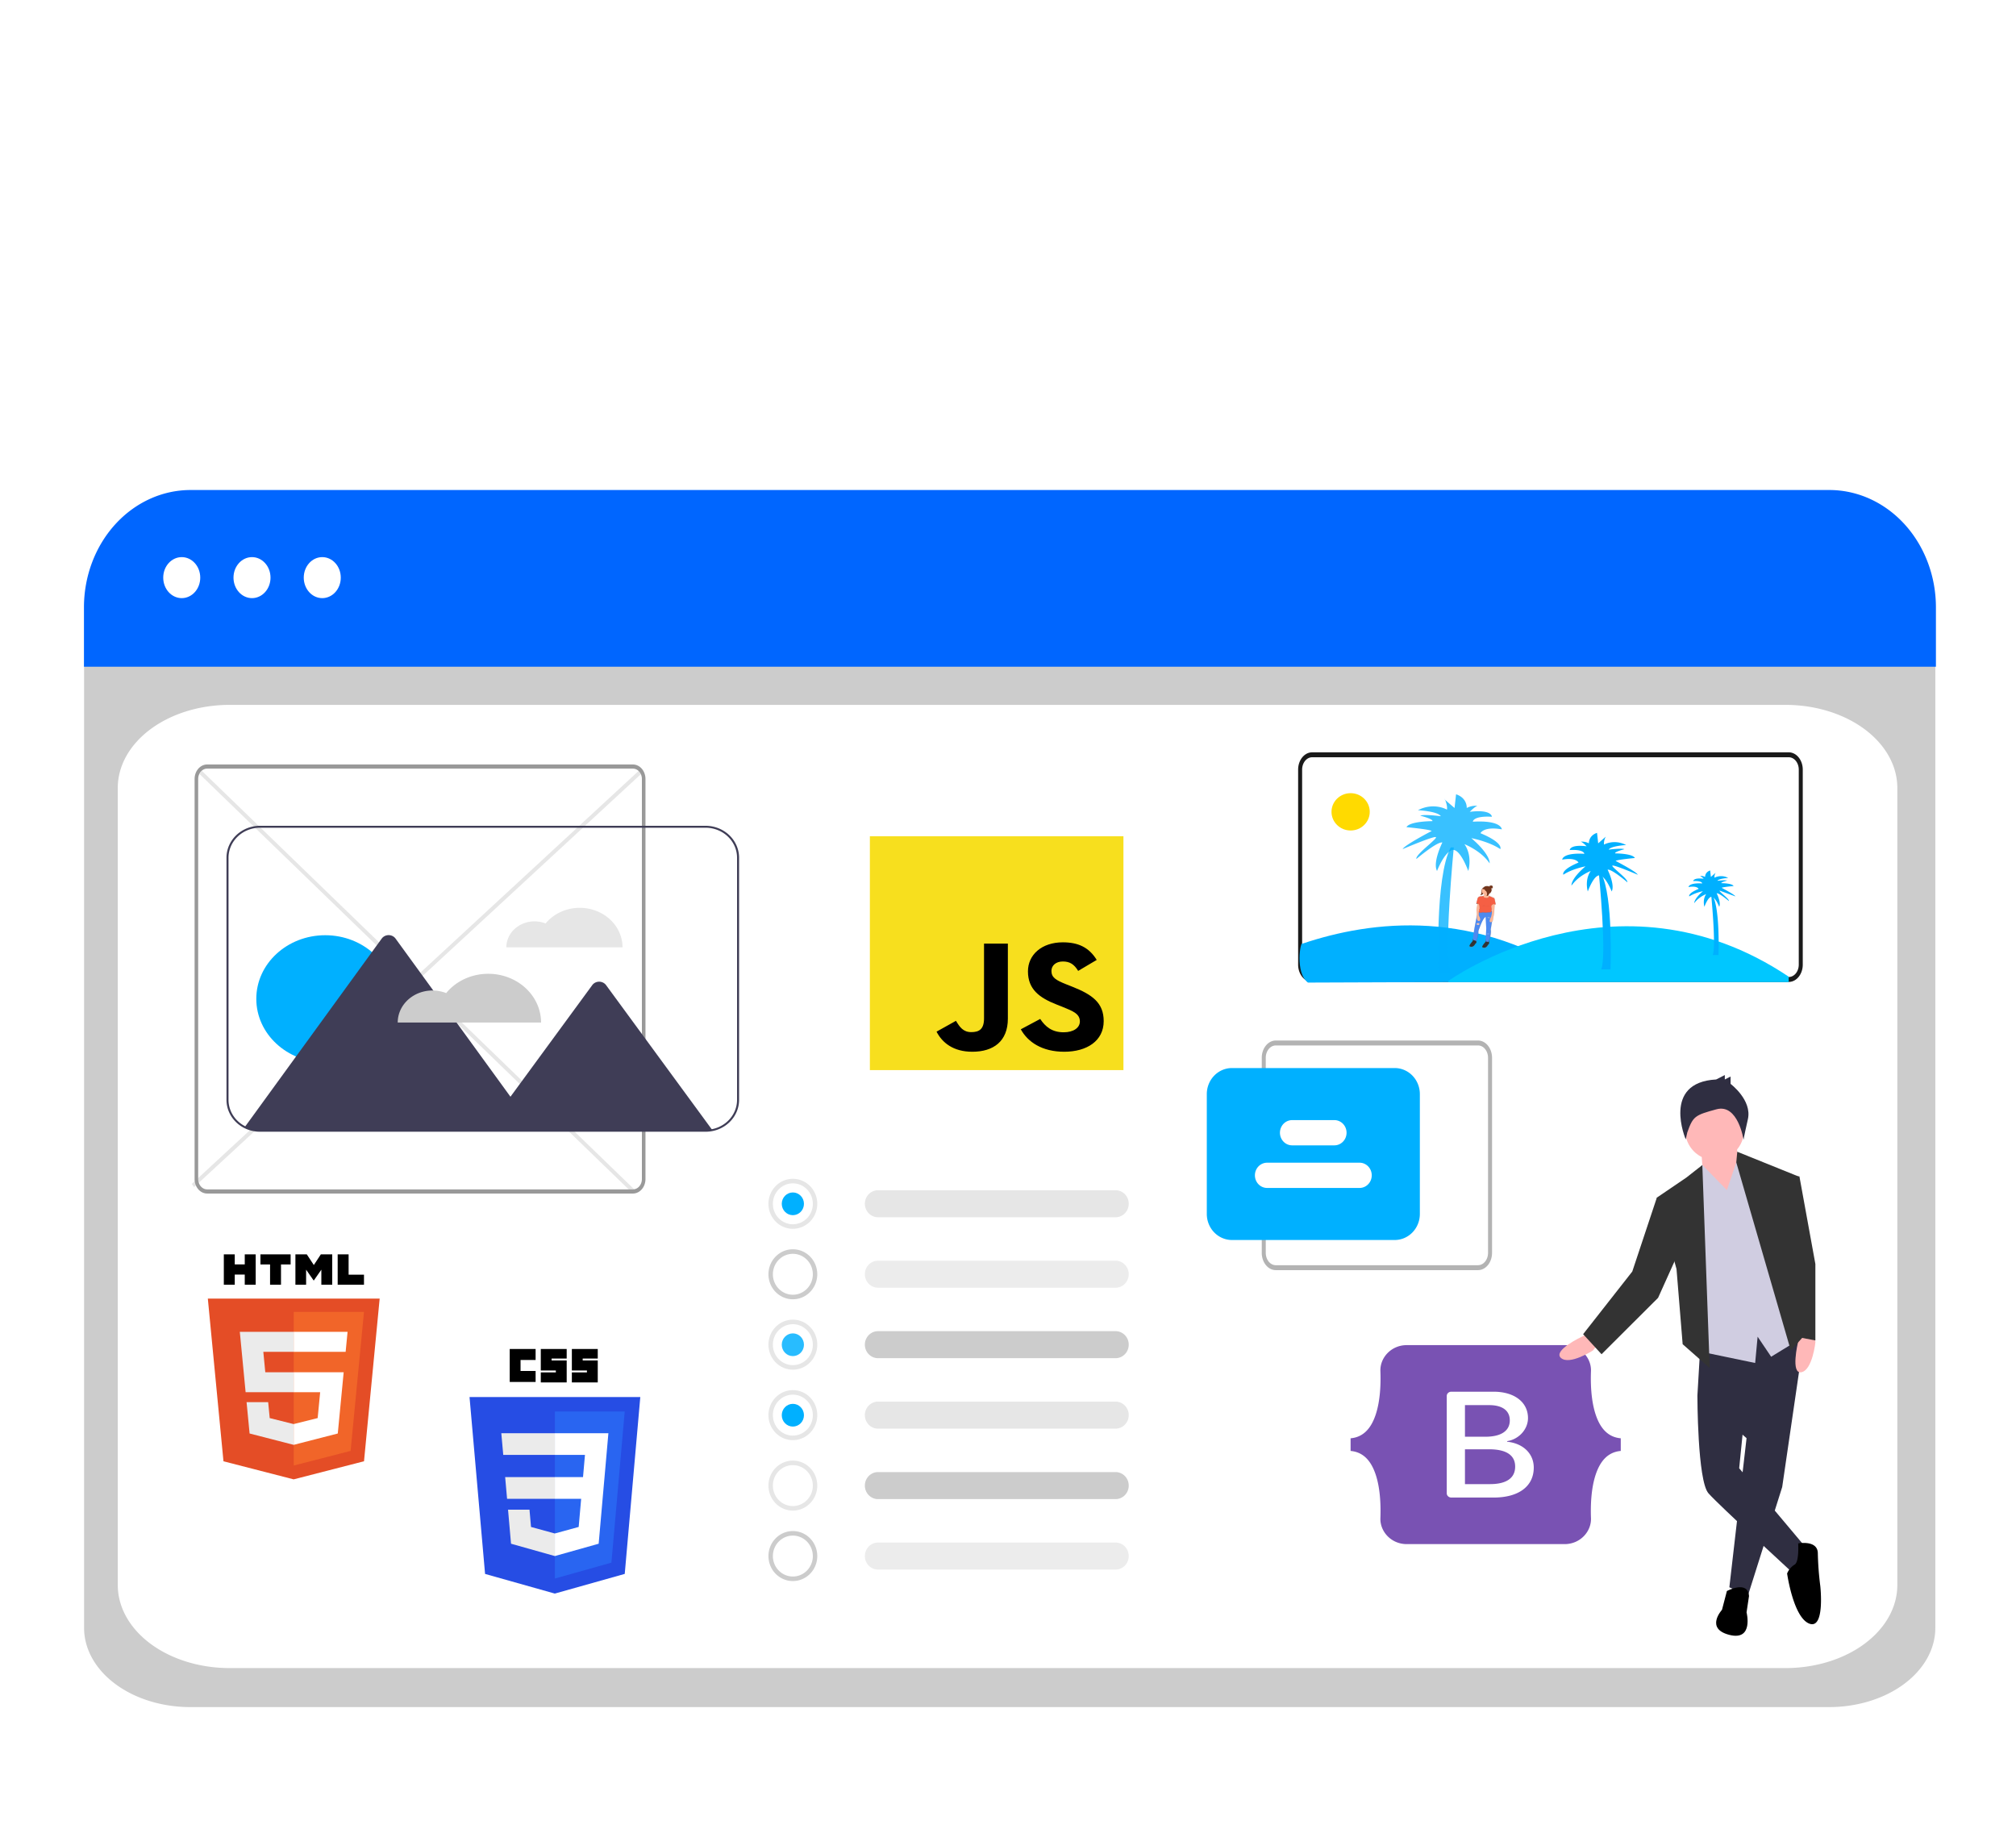 <svg xmlns="http://www.w3.org/2000/svg" xmlns:svg="http://www.w3.org/2000/svg" xmlns:xlink="http://www.w3.org/1999/xlink" id="svg4146" width="762" height="689.787" version="1.1"><style id="style3859">.B{opacity:.1}.C{fill:#ccc}.D{fill:#fff}.E{fill:#e6e6e6}.F{fill:#72351c}.G{fill:#fdb797}.H{fill:#00b0ff}.I{fill:#f55f44}.J{fill:#ffb8b8}.K{fill:#2f2e41}</style><defs id="defs3876"><linearGradient id="A" x1="-515.22" x2="-515.22" y1="240.206" y2="215.689" gradientUnits="userSpaceOnUse"><stop id="stop3861" offset="0" stop-color="gray" stop-opacity=".25"/><stop id="stop3863" offset=".54" stop-color="gray" stop-opacity=".12"/><stop id="stop3865" offset="1" stop-color="gray" stop-opacity=".1"/></linearGradient><path id="B" d="M330.788 367.848a4.989 5.109 0 0 0 0 10.216h89.831a4.989 5.109 0 0 0 .163-10.216q-.082-.001-.163 0z"/><path id="C" d="M298.683 382.433a9.228 9.45 0 1 1 9.228-9.45 9.238 9.461 0 0 1-9.228 9.45zm0-17.182a7.55 7.732 0 1 0 7.55 7.732 7.558 7.741 0 0 0-7.55-7.732z"/><path id="D" d="M203.406 427.853h9.787v3.611h-5.694v.722h5.694v8.305h-9.787V436.7h5.694v-.722h-5.694z"/><path id="E" d="M-517.557 222.888a.172.146 0 0 0 .135.146 2.696 2.295 0 0 1 1.041.443c.572.381-.609-.762-.609-.762l-.396.075-.161.124z"/><path id="F" d="M-517.557 230.641l.604-.022.52.071h-.182z"/><path id="G" d="M-513.487 228.156h.604l.52.044h-.182z"/><path id="H" d="M-517.557 231.053h.604l.52.053h-.182z"/><path id="I" d="M-513.451 228.156h.604l.52.044h-.172z"/></defs><path id="path3878" d="M 691.398,645.201 H 71.892 A 40.156,29.944 0 0 1 31.78,615.29 V 252.46 a 29.419,21.938 0 0 1 29.385,-21.913 h 640.449 a 29.928,22.317 0 0 1 29.894,22.292 V 615.29 a 40.156,29.944 0 0 1 -40.111,29.911 z" class="C"/><path id="path3880" d="m 86.746,630.449 h 588.168 a 42.231,31.391 0 0 0 42.231,-31.391 V 297.804 A 42.231,31.391 0 0 0 674.914,266.413 H 86.746 a 42.231,31.391 0 0 0 -42.231,31.391 v 301.254 a 42.231,31.391 0 0 0 42.231,31.391 z" class="D"/><path id="path3882" fill="#06f" d="m 731.735,251.98 h -700 v -22.484 a 40.306,44.359 0 0 1 40.272,-44.295 h 619.455 a 40.306,44.359 0 0 1 40.272,44.295 z"/><g id="g3890" class="D" transform="translate(1,82)"><ellipse id="ellipse3884" cx="67.693" cy="136.315" rx="6.997" ry="7.75"/><ellipse id="ellipse3886" cx="94.251" cy="136.315" rx="6.997" ry="7.75"/><ellipse id="ellipse3888" cx="120.808" cy="136.315" rx="6.997" ry="7.75"/></g><g id="g3896" class="E" transform="translate(1,82)"><path id="path3892" d="m 74.411,210.531 0.849,-1.224 163.83,158.565 -0.849,1.224 z"/><path id="path3894" d="m 71.492,365.463 169.277,-156.45 0.88,1.198 -169.277,156.45 z"/></g><path id="path3898" fill="#1a1a1a" d="M 676.105,371.125 H 495.959 a 5.304,6.539 0 0 1 -5.298,-6.532 v -73.718 a 5.304,6.539 0 0 1 5.298,-6.532 h 180.145 a 5.304,6.539 0 0 1 5.298,6.532 v 73.718 a 5.304,6.539 0 0 1 -5.298,6.532 z M 495.96,286.209 a 3.789,4.671 0 0 0 -3.785,4.666 v 73.718 a 3.789,4.671 0 0 0 3.785,4.666 h 180.145 a 3.789,4.671 0 0 0 3.785,-4.666 v -73.718 a 3.789,4.671 0 0 0 -3.785,-4.666 z"/><path id="path3900" fill="#b3b3b3" d="m 558.66,480.05 h -76.448 a 5.305,6.54 0 0 1 -5.298,-6.532 V 399.8 a 5.304,6.539 0 0 1 5.298,-6.532 h 76.448 a 5.304,6.539 0 0 1 5.298,6.532 v 73.718 a 5.305,6.54 0 0 1 -5.298,6.532 z m -76.448,-84.916 a 3.789,4.671 0 0 0 -3.785,4.666 v 73.718 a 3.789,4.671 0 0 0 3.785,4.666 h 76.448 a 3.789,4.671 0 0 0 3.785,-4.666 V 399.8 a 3.789,4.671 0 0 0 -3.785,-4.666 z"/><path id="path3902" fill="#999" d="M 239.241,451.097 H 78.288 a 4.739,5.49 0 0 1 -4.734,-5.484 V 294.421 a 4.739,5.49 0 0 1 4.734,-5.484 h 160.953 a 4.739,5.49 0 0 1 4.734,5.484 v 151.192 a 4.74,5.49 0 0 1 -4.734,5.484 z M 78.288,290.504 a 3.385,3.922 0 0 0 -3.381,3.917 v 151.192 a 3.385,3.922 0 0 0 3.381,3.917 h 160.953 a 3.385,3.922 0 0 0 3.381,-3.917 V 294.421 a 3.385,3.922 0 0 0 -3.381,-3.917 z"/><g id="g3908" class="D" transform="translate(1,82)"><path id="path3904" d="m 507.622,370.591 h -38.379 a 0.783,0.754 0 0 1 -0.143,-0.01 l 18.152,-30.282 a 1.271,1.224 0 0 1 2.212,0 l 12.766,21.294 z"/><ellipse id="ellipse3906" cx="503.972" cy="341.995" rx="5.686" ry="5.476"/></g><use id="use3910" width="100%" height="100%" x="0" y="0" class="E" transform="translate(1,82)" xlink:href="#B"/><use id="use3912" width="100%" height="100%" x="0" y="26.632" fill="#ececec" transform="translate(1,82)" xlink:href="#B"/><use id="use3914" width="100%" height="100%" x="0" y="53.264" class="C" transform="translate(1,82)" xlink:href="#B"/><use id="use3916" width="100%" height="100%" x="0" y="79.896" class="E" transform="translate(1,82)" xlink:href="#B"/><use id="use3918" width="100%" height="100%" x="0" y="106.528" class="C" transform="translate(1,82)" xlink:href="#B"/><use id="use3920" width="100%" height="100%" x="0" y="133.16" fill="#ececec" transform="translate(1,82)" xlink:href="#B"/><use id="use3922" width="100%" height="100%" x="0" y="0" class="E" transform="translate(1,82)" xlink:href="#C"/><use id="use3924" width="100%" height="100%" x="0" y="26.632" class="C" transform="translate(1,82)" xlink:href="#C"/><g id="g3932" class="E" transform="translate(1,82)"><use id="use3926" width="100%" height="100%" x="0" y="53.237" xlink:href="#C"/><use id="use3928" width="100%" height="100%" x="0" y="79.869" xlink:href="#C"/><use id="use3930" width="100%" height="100%" x="0" y="106.501" xlink:href="#C"/></g><use id="use3934" width="100%" height="100%" x="0" y="133.133" class="C" transform="translate(1,82)" xlink:href="#C"/><g id="g3944" class="H" transform="translate(1,82)"><ellipse id="ellipse3936" cx="298.683" cy="372.983" rx="4.194" ry="4.295"/><ellipse id="ellipse3938" cx="298.683" cy="426.247" opacity=".843" rx="4.194" ry="4.295"/><ellipse id="ellipse3940" cx="298.683" cy="452.879" rx="4.194" ry="4.295"/><path id="path3942" d="m 526.18,386.661 h -61.547 a 9.502,9.849 0 0 1 -9.491,-9.838 V 331.51 a 9.502,9.849 0 0 1 9.491,-9.838 h 61.547 a 9.502,9.849 0 0 1 9.491,9.838 v 45.313 a 9.502,9.849 0 0 1 -9.491,9.838 z"/></g><path id="path3946" d="m 504.432,432.888 h -16.106 a 4.602,4.77 0 0 1 0,-9.539 h 16.106 a 4.602,4.77 0 0 1 0,9.539 z m 9.518,16.098 h -35.087 a 4.602,4.77 0 0 1 0,-9.539 h 35.087 a 4.602,4.77 0 0 1 0,9.539 z" class="D"/><path id="path3948" fill="#7952b3" fill-rule="evenodd" d="m 531.704,508.394 c -5.827,0 -10.138,4.715 -9.945,9.828 0.185,4.912 -0.056,11.274 -1.788,16.463 -1.739,5.203 -4.677,8.5 -9.477,8.923 v 4.778 c 4.8,0.424 7.738,3.72 9.477,8.923 1.733,5.188 1.973,11.55 1.788,16.463 -0.193,5.112 4.118,9.828 9.946,9.828 h 59.702 c 5.826,0 10.137,-4.715 9.944,-9.828 -0.185,-4.912 0.056,-11.274 1.788,-16.463 1.739,-5.204 4.67,-8.5 9.47,-8.923 v -4.778 c -4.8,-0.424 -7.731,-3.719 -9.47,-8.923 -1.733,-5.188 -1.973,-11.55 -1.788,-16.463 0.193,-5.112 -4.117,-9.828 -9.944,-9.828 z m 48.02,46.294 c 0,7.04 -5.68,11.31 -15.107,11.31 H 548.57 a 1.731,1.6 0 0 1 -1.731,-1.6 v -36.802 a 1.731,1.6 0 0 1 1.731,-1.6 h 15.955 c 7.86,0 13.019,3.936 13.019,9.98 0,4.242 -3.47,8.039 -7.891,8.704 v 0.221 c 6.018,0.61 10.071,4.464 10.071,9.787 z m -16.856,-23.62 h -9.149 v 11.948 h 7.706 c 5.957,0 9.242,-2.218 9.242,-6.182 0,-3.715 -2.825,-5.766 -7.799,-5.766 z m -9.149,16.689 v 13.167 h 9.486 c 6.203,0 9.488,-2.301 9.488,-6.625 0,-4.324 -3.378,-6.543 -9.887,-6.543 h -9.087 z"/><path id="path3950" fill="#f7df1e" d="m 328.79,316.053 h 95.844 v 88.39 H 328.79 Z"/><path id="path3952" d="m 353.99,389.918 7.335,-4.094 c 1.415,2.314 2.702,4.271 5.79,4.271 2.96,0 4.826,-1.068 4.826,-5.221 v -28.243 h 9.007 v 28.36 c 0,8.603 -5.468,12.519 -13.446,12.519 -7.205,0 -11.388,-3.441 -13.511,-7.595 m 31.848,-0.887 7.334,-3.916 c 1.931,2.908 4.44,5.043 8.879,5.043 3.732,0 6.112,-1.721 6.112,-4.094 0,-2.848 -2.445,-3.857 -6.562,-5.518 l -2.251,-0.891 c -6.498,-2.551 -10.809,-5.755 -10.809,-12.519 0,-6.23 5.147,-10.977 13.189,-10.977 5.726,0 9.843,1.84 12.803,6.646 l -7.013,4.153 c -1.544,-2.551 -3.216,-3.56 -5.79,-3.56 -2.638,0 -4.311,1.543 -4.311,3.56 0,2.492 1.673,3.501 5.533,5.044 l 2.252,0.89 c 7.656,3.026 11.967,6.111 11.967,13.053 0,7.476 -6.369,11.57 -14.926,11.57 -8.364,0 -13.768,-3.678 -16.405,-8.485"/><path id="path3954" fill="#e44d26" d="m 143.505,490.805 -5.917,61.482 -26.597,6.839 -26.524,-6.83 -5.911,-61.492 z"/><path id="path3956" fill="#f16529" d="m 111.032,553.898 21.491,-5.527 5.056,-52.539 h -26.548 z"/><path id="path3958" fill="#ebebeb" d="m 99.529,510.916 h 11.502 v -7.542 H 90.643 l 2.193,22.806 h 18.195 v -7.542 h -10.759 z m 1.833,19.035 H 93.2 l 1.139,11.842 16.655,4.289 0.037,-0.01 v -7.847 l -0.036,0.009 -9.055,-2.268 -0.579,-6.015 z"/><path id="path3960" d="m 84.6,474.094 h 4.132 v 3.787 h 3.78 v -3.787 h 4.132 v 11.467 h -4.132 v -3.84 h -3.78 v 3.84 H 84.6 Z m 17.478,3.803 H 98.44 v -3.803 h 11.409 v 3.803 h -3.639 v 7.664 h -4.132 z m 9.582,-3.803 h 4.309 l 2.65,4.029 2.648,-4.029 h 4.31 v 11.467 h -4.115 v -5.684 l -2.843,4.077 h -0.071 l -2.845,-4.077 v 5.684 h -4.043 z m 15.973,0 h 4.133 v 7.676 h 5.811 v 3.79 h -9.944 z"/><path id="path3962" d="m 111.003,526.181 h 10.012 l -0.944,9.781 -9.068,2.27 v 7.846 l 16.669,-4.285 2.231,-23.154 h -18.9 z m 0,-15.283 v 0.018 h 19.64 l 0.728,-7.542 h -20.368 v 7.523 z" class="D"/><path id="path3964" fill="#264de4" d="m 209.705,602.294 -26.359,-7.425 -5.874,-66.85 h 64.546 l -5.88,66.839 z"/><path id="path3966" fill="#2965f1" d="m 231.103,590.603 5.025,-57.117 h -26.384 v 63.125 z"/><path id="path3968" fill="#ebebeb" d="m 190.938,558.28 0.724,8.199 h 18.083 v -8.199 z m -1.455,-16.595 0.735,8.199 h 19.527 v -8.199 z m 20.262,37.888 -0.035,0.01 -8.999,-2.466 -0.575,-6.539 h -8.112 l 1.132,12.873 16.552,4.662 0.037,-0.01 z"/><path id="path3970" d="m 192.662,509.853 h 9.787 v 4.153 h -5.694 v 4.153 h 5.694 v 4.153 h -9.787 z"/><use id="use3972" width="100%" height="100%" x="0" y="0" transform="translate(1,82)" xlink:href="#D"/><use id="use3974" width="100%" height="100%" x="11.745" y="0" transform="translate(1,82)" xlink:href="#D"/><path id="path3976" d="m 228.5,558.28 1.459,-16.595 h -20.242 v 8.199 h 11.386 l -0.735,8.396 h -10.651 v 8.199 h 9.95 l -0.938,10.633 -9.012,2.468 v 8.53 l 16.565,-4.658 2.02,-22.97 z" class="D"/><g id="g4134" transform="matrix(0.976,0,0,0.995,1063.233,119.618)"><path id="path3978" d="m -476.187,252.618 -106.662,0.397 c -5.116,-3.695 -2.841,-16.255 -2.117,-14.791 26.705,-8.803 67.267,-13.879 108.779,14.394 z" class="H"/><path id="path3980" fill="#00c7ff" d="m -396.663,250.776 v 2.06 h -131.83 v -0.439 c 0,0 64.87,-45.657 131.83,-1.62 z"/><ellipse id="ellipse3982" cx="-566.32" cy="188.156" fill="#ffda00" rx="7.405" ry="7.088"/><g id="g3994" class="H"><path id="path3984" d="m -527.545,249.35 h -4.724 c 0,0 -1.476,-36.433 4.724,-47.677 h 1.181 c 0,0 -4.134,41.222 -1.181,47.677 z" opacity=".775"/><path id="path3986" d="m -530.793,199.799 c 0,0 -3.838,7.496 -2.067,10.827 0,0 2.657,-6.871 5.754,-7.912 3.097,-1.041 6.345,7.912 6.345,7.912 0,0 1.772,-5.622 -1.476,-10.189 0,0 6.496,2.499 9.744,7.288 0,0 0.591,-3.101 -7.086,-9.578 0,0 6.791,1.249 11.22,4.164 0,0 1.476,-2.29 -7.677,-6.038 0,0 1.181,-2.707 8.267,-1.458 0,0 0,-3.544 -11.22,-2.915 0,0 0,-2.29 7.381,-1.874 0,0 0,-2.915 -8.562,-1.874 0,0 1.771,-1.874 2.953,-2.29 a 5.937,4.186 0 0 0 -4.134,0.833 c 0,0 0.295,-3.748 -4.134,-5.205 l -0.591,5.205 c 0,0 -4.963,-4.124 -3.838,-3.331 0.295,0.208 1.181,2.707 0.886,3.956 0,0 -5.026,-2.915 -11.22,0.208 0,0 7.677,0.416 8.858,2.29 0,0 -6.495,-0.833 -7.972,-0.208 0,0 5.026,1.249 4.724,2.082 0,0 -8.858,0 -10.051,2.29 0,0 9.153,0.833 9.744,1.458 0,0 -10.629,5.414 -11.22,6.871 0,0 10.924,-4.581 12.696,-4.581 1.772,0 -7.972,6.645 -7.381,8.329 0.025,-0.013 8.022,-6.676 10.058,-6.26 z" opacity=".775"/><path id="path3988" d="m -469.279,247.985 h 3.606 c 0,0 1.131,-27.834 -3.606,-36.424 h -0.905 c 0,0 3.166,31.485 0.905,36.424 z"/><path id="path3990" d="m -466.798,210.13 c 0,0 2.934,5.728 1.577,8.271 0,0 -2.029,-5.25 -4.397,-6.043 -2.368,-0.793 -4.85,6.043 -4.85,6.043 0,0 -1.351,-4.293 1.131,-7.793 a 19.606,13.826 0 0 0 -7.444,5.569 c 0,0 -0.452,-2.388 5.415,-7.319 0,0 -5.189,0.952 -8.569,3.181 0,0 -1.131,-1.75 5.868,-4.612 0,0 -0.905,-2.069 -6.313,-1.112 0,0 0,-2.702 8.569,-2.215 0,0 0,-1.75 -5.654,-1.431 0,0 0,-2.215 6.54,-1.431 0,0 -1.351,-1.431 -2.255,-1.75 a 4.536,3.199 0 0 1 3.141,0.638 c 0,0 -0.226,-2.862 3.141,-3.987 l 0.452,3.987 2.934,-2.543 a 9.894,6.977 0 0 0 -0.678,3.021 c 0,0 3.832,-2.215 8.569,0.159 0,0 -5.868,0.319 -6.766,1.75 0,0 4.963,-0.638 6.087,-0.159 0,0 -3.832,0.952 -3.606,1.59 0,0 6.766,0 7.67,1.75 0,0 -6.992,0.638 -7.444,1.112 0,0 8.123,4.138 8.569,5.25 0,0 -8.343,-3.5 -9.7,-3.5 -1.357,0 6.087,5.09 5.654,6.362 0.031,-0.018 -6.056,-5.099 -7.639,-4.789 z m 40.696,32.415 h 2.236 c 0,0 0.697,-17.238 -2.236,-22.558 h -0.559 c 0,0 1.954,19.515 0.559,22.558 z"/><path id="path3992" d="m -424.563,219.101 c 0,0 1.815,3.544 0.98,5.121 0,0 -1.256,-3.252 -2.726,-3.743 -1.47,-0.491 -3.003,3.743 -3.003,3.743 0,0 -0.836,-2.658 0.697,-4.829 a 12.143,8.563 0 0 0 -4.611,3.447 c 0,0 -0.276,-1.48 3.355,-4.532 a 14.172,9.994 0 0 0 -5.308,1.971 c 0,0 -0.697,-1.085 3.631,-2.857 0,0 -0.559,-1.28 -3.914,-0.691 0,0 0,-1.675 5.308,-1.378 0,0 0,-1.085 -3.493,-0.886 0,0 0,-1.378 4.052,-0.886 a 6.138,4.328 0 0 0 -1.395,-1.085 2.808,1.98 0 0 1 1.954,0.394 c 0,0 -0.138,-1.772 1.954,-2.463 l 0.276,2.463 1.815,-1.577 a 6.125,4.319 0 0 0 -0.421,1.87 4.353,3.07 0 0 1 5.308,0.097 c 0,0 -3.631,0.195 -4.19,1.085 0,0 3.072,-0.394 3.769,-0.097 0,0 -2.375,0.589 -2.236,0.983 0,0 4.19,0 4.749,1.085 0,0 -4.328,0.394 -4.611,0.691 0,0 5.026,2.561 5.308,3.252 l -6.006,-2.166 c -0.836,0 3.769,3.154 3.493,3.938 0.013,0.005 -3.763,-3.15 -4.737,-2.95 z"/></g><path id="path3996" fill="url(#A)" d="m -509.954,223.052 v 0 l -0.39,-1.772 a 1.129,0.961 0 0 0 -0.354,-0.696 l -1.806,-0.753 a 2.045,1.741 0 0 1 -0.323,-0.443 l 0.031,-0.04 a 1.082,0.921 0 0 0 0.208,-0.359 0.718,0.611 0 0 0 0,-0.102 h 0.026 a 0.671,0.571 0 0 0 0.744,-0.443 v -0.04 a 0.671,0.571 0 0 1 -0.609,0.443 1.842,1.568 0 0 0 0.817,-1.302 v -0.066 a 0.666,0.567 0 0 0 0.307,-0.381 v -0.04 a 0.666,0.567 0 0 1 -0.317,0.354 1.832,1.559 0 0 0 -0.115,-0.443 h 0.047 a 0.671,0.571 0 0 0 0.671,-0.571 v -0.04 a 0.671,0.571 0 0 1 -0.666,0.532 h -0.083 v -0.027 a 1.098,0.935 0 0 0 0.77,-0.758 v -0.04 a 0.666,0.567 0 0 1 -0.135,0.306 0.671,0.571 0 0 0 -1.322,-0.168 l -0.12,-0.058 a 0.671,0.571 0 0 1 0.604,-0.416 h -0.047 a 0.671,0.571 0 0 0 -0.64,0.385 1.842,1.568 0 0 0 -2.321,0.567 c -0.14,0.089 -0.323,0.217 -0.317,0.328 a 1.275,1.085 0 0 0 -0.161,0.168 2.55,2.171 0 0 0 -0.208,1.183 1.473,1.254 0 0 1 -0.479,1.085 0.635,0.54 0 0 0 0.489,0 1.884,1.604 0 0 0 0.432,-0.217 0.968,0.824 0 0 0 0.307,-0.253 v -0.022 a 1.52,1.294 0 0 0 0.276,0.124 c 0.037,0.266 0.047,0.571 -0.094,0.673 v 0 l 0.026,-0.049 a 1.691,1.44 0 0 1 -1.171,0.284 1.462,1.245 0 0 0 -1.212,0.665 l -0.567,2.016 v 0.071 a 0.182,0.155 0 0 0 0.135,0.111 l 0.177,0.04 a 3.674,3.128 0 0 1 -0.12,1.023 10.268,8.741 0 0 0 -0.203,1.506 c 0.041,0.253 0.115,1.568 0.151,2.193 a 7.629,6.495 0 0 0 -0.151,0.647 l -0.838,4.279 -0.593,4.461 -0.109,0.598 c 0,0 -1.702,1.816 -1.202,2.073 0.5,0.257 1.27,0.368 2.004,-0.598 a 1.837,1.564 0 0 1 0.468,-0.598 0.687,0.585 0 0 0 0.234,-0.501 l -0.052,-0.443 0.088,0.027 h 0.052 c 0,0 0.838,-2.344 0.744,-3.987 0,0 1.561,-4.705 2.732,-5.445 v -0.031 l 0.109,-0.044 0.25,4.559 -0.255,5.024 -0.057,0.301 c 0,0 -1.702,1.816 -1.202,2.073 0.5,0.257 1.27,0.368 2.004,-0.598 a 1.837,1.564 0 0 1 0.468,-0.598 0.687,0.585 0 0 0 0.234,-0.501 l -0.078,-0.665 c 0.291,-0.846 1.041,-3.283 0.734,-4.696 l 0.52,-3.004 c 0.52,-0.501 0.453,-1.772 0.453,-1.772 0.411,-0.731 0.521,-3.597 0.521,-3.597 l 0.104,-1.418 a 1.384,1.178 0 0 1 0.234,0 h 0.083 v -0.027 a 0.156,0.133 0 0 0 0.037,-0.04 h 0.031 v -0.036 z m -1.457,2.88 -0.156,-0.292 h -0.042 v -0.036 a 0.203,0.173 0 0 1 0,-0.036 v -0.036 a 1.436,1.223 0 0 0 0.062,-0.146 0.651,0.554 0 0 0 0.099,-0.306 3.404,2.897 0 0 1 0.037,0.851 z m -0.156,-1.214 -0.104,-0.948 0.031,-0.075 0.14,1.205 z m -4.934,0.128 a 0.39,0.332 0 0 0 -0.094,0.257 v 0.031 a 1.265,1.077 0 0 0 0.047,0.284 l -0.161,0.594 v -1.134 a 2.946,2.507 0 0 0 0.281,-0.381 0.729,0.62 0 0 1 -0.073,0.35 z" style="fill:url(#A)"/><path id="path3998" d="m -515.449,217.528 a 2.456,2.091 0 0 0 -0.203,1.139 1.421,1.209 0 0 1 -0.463,1.046 0.614,0.523 0 0 0 0.473,0 1.816,1.546 0 0 0 0.416,-0.208 0.932,0.793 0 0 0 0.297,-0.244 1.103,0.939 0 0 0 0.068,-0.483 6.016,5.121 0 0 1 0.089,-0.864 c 0.031,-0.177 0.229,-0.66 0,-0.753 -0.229,-0.093 -0.578,0.235 -0.677,0.368 z" class="F"/><path id="path4000" fill="#333" d="m -518.889,236.36 -0.161,0.886 c 0,0 -1.639,1.772 -1.155,1.998 0.484,0.226 1.223,0.354 1.931,-0.576 a 1.769,1.506 0 0 1 0.448,-0.576 v 0 a 0.661,0.563 0 0 0 0.224,-0.483 l -0.161,-1.351 z m 4.933,0.35 -0.161,0.886 c 0,0 -1.639,1.772 -1.155,1.998 0.484,0.226 1.223,0.354 1.931,-0.576 a 1.769,1.506 0 0 1 0.447,-0.576 v 0 a 0.661,0.563 0 0 0 0.224,-0.483 l -0.161,-1.351 z"/><path id="path4002" fill="#4d8af0" d="m -516.511,226.118 c 0,0 -0.77,0.474 -1.041,2.122 l -0.807,4.124 c 0,0 -0.682,3.739 -0.557,4.457 l 1.364,0.399 c 0,0 0.807,-2.259 0.718,-3.832 0,0 1.639,-4.971 2.789,-5.316 l 0.245,4.39 -0.26,4.94 1.166,0.199 c 0,0 1.181,-3.145 0.807,-4.811 l 0.609,-3.544 c 0,0 0.697,-1.892 -0.271,-3.544 z"/><path id="path4004" d="m -514.164,228.138 v -0.075 c -1.15,0.35 -2.789,5.316 -2.789,5.316 -0.028,1.286 -0.264,2.562 -0.703,3.792 l 0.146,0.044 c 0,0 0.807,-2.259 0.718,-3.832 -0.005,0.004 1.494,-4.514 2.628,-5.245 z m 2.462,-2.414 h -0.156 c 0.56,1.111 0.651,2.352 0.26,3.513 l -0.609,3.544 c 0.359,1.577 -0.687,4.479 -0.796,4.785 l 0.151,0.027 c 0,0 1.181,-3.145 0.807,-4.811 l 0.609,-3.544 c 0,0 0.703,-1.883 -0.265,-3.513 z" class="B"/><use id="use4006" width="100%" height="100%" x="0" y="0" class="I" xlink:href="#E"/><use id="use4008" width="100%" height="100%" x="0" y="0" class="B" xlink:href="#E"/><path id="path4010" d="m -511.926,223.898 a 3.643,3.101 0 0 1 1.624,-0.545 0.151,0.128 0 0 0 0.151,-0.128 v 0 c 0,0 -1.363,-0.456 -1.775,0.673 z" class="I"/><path id="path4012" d="m -510.152,223.221 c 0,0 -1.363,-0.443 -1.775,0.673 0,0 1.004,-0.656 1.702,-0.549" class="B"/><ellipse id="ellipse4014" cx="-513.508" cy="217.882" class="F" rx="1.775" ry="1.511"/><path id="path4016" d="m -514.731,218.941 c 0,0 0.25,0.886 0,1.068 -0.25,0.182 -0.755,0.518 -0.375,0.78 0.38,0.262 1.738,0.704 2.191,0.487 0.453,-0.217 0.968,-0.151 0.843,-0.594 -0.125,-0.443 -1.114,-0.35 -1.129,-2.552 z" class="G"/><path id="path4018" d="m -517.245,222.623 a 6.495,5.529 0 0 1 -0.109,1.435 9.888,8.417 0 0 0 -0.198,1.449 c 0.052,0.319 0.161,2.428 0.161,2.428 0,0 -0.198,1.847 0.859,1.679 1.057,-0.168 -0.161,-2.109 -0.161,-2.109 l 0.052,-2.521 a 2.763,2.352 0 0 0 0.52,-1.13 c 0.078,-0.607 -1.124,-1.232 -1.124,-1.232 z" class="B"/><path id="path4020" d="m -517.26,222.623 a 6.495,5.529 0 0 1 -0.109,1.435 9.888,8.417 0 0 0 -0.198,1.449 c 0.052,0.319 0.161,2.428 0.161,2.428 0,0 -0.198,1.847 0.859,1.679 1.057,-0.168 -0.161,-2.109 -0.161,-2.109 l 0.052,-2.521 a 2.763,2.352 0 0 0 0.52,-1.13 c 0.073,-0.607 -1.124,-1.232 -1.124,-1.232 z" class="G"/><path id="path4022" d="m -510.5,222.76 -0.146,1.971 c 0,0 -0.089,2.764 -0.484,3.464 0,0 0.109,1.94 -0.952,1.892 -1.061,-0.048 0.177,-2.122 0.177,-2.122 0,0 0.567,-2.157 0.276,-2.84 l -0.276,-2.366 z" class="B"/><path id="path4024" d="m -510.485,222.76 -0.146,1.971 c 0,0 -0.088,2.764 -0.484,3.464 0,0 0.109,1.94 -0.952,1.892 -1.061,-0.048 0.177,-2.122 0.177,-2.122 0,0 0.567,-2.157 0.276,-2.84 l -0.276,-2.366 z" class="G"/><path id="path4026" d="m -513.925,220.851 c 0,0 0.859,0.337 1.327,-0.665 l 1.743,0.727 a 1.088,0.926 0 0 1 0.338,0.673 l 0.375,1.71 c 0,0 -1.275,-0.368 -1.671,0.642 l 0.109,0.961 a 1.218,1.037 0 0 1 -0.057,0.718 0.187,0.159 0 0 0 0,0.128 0.552,0.47 0 0 1 -0.52,0.611 10.58,9.006 0 0 0 -1.4,0.093 c -0.375,0.093 -1.509,-0.182 -1.884,0 -0.375,0.182 -1.166,-0.137 -1.166,-0.137 l 0.213,-0.78 c 0,0 -0.146,-0.381 0.037,-0.518 0.183,-0.137 0.073,-1.329 -0.089,-1.666 0,0 -0.645,-0.518 -1.041,-0.443 l 0.52,-1.971 a 1.405,1.196 0 0 1 1.166,-0.642 1.634,1.391 0 0 0 1.129,-0.275 c 0,0 -0.39,0.727 0.869,0.833 z" class="B"/><path id="path4028" d="m -513.836,220.815 c 0.234,0.053 0.859,0.111 1.233,-0.691 l 1.743,0.727 a 1.088,0.926 0 0 1 0.338,0.673 l 0.375,1.71 c 0,0 -1.275,-0.368 -1.671,0.642 l 0.109,0.961 0.073,0.19 a 0.64,0.545 0 0 1 -0.089,0.487 0.203,0.173 0 0 0 -0.036,0.177 0.552,0.47 0 0 1 -0.52,0.611 10.58,9.006 0 0 0 -1.4,0.093 c -0.375,0.093 -1.509,-0.182 -1.884,0 -0.375,0.182 -1.166,-0.137 -1.166,-0.137 l 0.213,-0.78 c 0,0 -0.146,-0.381 0.036,-0.518 0.182,-0.137 0.073,-1.329 -0.088,-1.666 0,0 -0.645,-0.518 -1.041,-0.443 l 0.52,-1.971 a 1.405,1.196 0 0 1 1.166,-0.642 1.634,1.391 0 0 0 1.129,-0.275 c 0,0 -0.422,0.656 0.687,0.797 z" class="B"/><path id="path4030" d="m -513.836,220.846 c 0.234,0.053 0.859,0.111 1.233,-0.691 l 1.743,0.727 a 1.088,0.926 0 0 1 0.338,0.673 l 0.375,1.71 c 0,0 -1.275,-0.368 -1.671,0.642 l 0.109,0.961 a 1.218,1.037 0 0 1 -0.057,0.718 0.187,0.159 0 0 0 0,0.128 0.552,0.47 0 0 1 -0.521,0.611 10.58,9.006 0 0 0 -1.4,0.093 c -0.375,0.093 -1.509,-0.182 -1.884,0 -0.375,0.182 -1.166,-0.137 -1.166,-0.137 l 0.213,-0.78 c 0,0 -0.146,-0.381 0.036,-0.518 0.182,-0.137 0.073,-1.329 -0.089,-1.666 0,0 -0.645,-0.518 -1.041,-0.443 l 0.52,-1.971 a 1.405,1.196 0 0 1 1.166,-0.642 1.634,1.391 0 0 0 1.129,-0.275 c 0,0 -0.422,0.656 0.687,0.797 z" class="I"/><path id="path4032" d="m -513.175,218.21 -1.525,0.811 a 4.954,4.217 0 0 1 0.089,0.443 1.468,1.249 0 0 0 0.546,0.089 1.561,1.329 0 0 0 0.989,-0.381 5.928,5.046 0 0 1 -0.099,-0.961 z" class="B"/><ellipse id="ellipse4034" cx="-514.096" cy="218.201" class="G" rx="1.473" ry="1.254"/><g id="g4046" class="F"><ellipse id="ellipse4036" cx="-511.926" cy="216.691" rx=".645" ry=".549"/><path id="path4038" d="m -511.801,217.271 a 0.645,0.549 0 0 1 -0.645,-0.509 v 0.04 a 0.645,0.549 0 1 0 1.291,0 v -0.04 a 0.645,0.549 0 0 1 -0.645,0.509 z"/><path id="path4040" d="m -512.171,217.794 a 0.645,0.549 0 0 1 -0.52,-0.602 v 0.036 a 0.646,0.55 0 1 0 1.27,0.199 v -0.04 a 0.645,0.549 0 0 1 -0.749,0.408 z m -0.499,1.329 a 0.645,0.549 0 0 1 -0.52,-0.602 v 0.036 a 0.646,0.55 0 0 0 1.27,0.199 v -0.04 a 0.645,0.549 0 0 1 -0.749,0.408 z"/><path id="path4042" d="m -511.801,216.979 a 0.645,0.549 0 0 1 -0.645,-0.514 v 0.04 a 0.645,0.549 0 1 0 1.291,0 v -0.04 a 0.645,0.549 0 0 1 -0.645,0.514 z"/><path id="path4044" d="m -512.702,216.682 a 0.645,0.549 0 0 1 0.609,-0.545 h -0.047 a 0.646,0.549 0 0 0 0,1.099 h 0.047 a 0.645,0.549 0 0 1 -0.609,-0.554 z"/></g><path id="path4048" d="m -512.051,221.865 a 2.326,1.98 0 0 1 0,0.824 c 0,0 -0.089,0.718 0.052,0.842 m -4.413,-1.498 a 2.326,1.98 0 0 1 0,0.824 c 0,0 -0.088,0.718 0.053,0.842 m -0.09,1.28 a 0.64,0.545 0 0 0 0.432,0 0.895,0.762 0 0 1 0.52,0 m -0.733,-1.081 a 3.721,3.168 0 0 0 1.488,-0.199 c 0,0 1.832,0.381 2.352,0.106" class="B"/><rect id="rect4050" width="1.129" height=".594" x="-517.562" y="230.482" class="G" rx=".349" ry=".297"/><g id="g4074" fill="#f0e4e4"><use id="use4052" width="100%" height="100%" x="0" y="0" xlink:href="#F"/><use id="use4054" width="100%" height="100%" x="0" y="0" xlink:href="#G"/><use id="use4056" width="100%" height="100%" x="0" y=".106" xlink:href="#G"/><use id="use4058" width="100%" height="100%" x="0" y=".217" xlink:href="#G"/><use id="use4060" width="100%" height="100%" x="0" y=".323" xlink:href="#G"/><use id="use4062" width="100%" height="100%" x="0" y="0" xlink:href="#H"/><use id="use4064" width="100%" height="100%" x="0" y="-.053" xlink:href="#H"/><use id="use4066" width="100%" height="100%" x="0" y="-.106" xlink:href="#H"/><use id="use4068" width="100%" height="100%" x="0" y="-.159" xlink:href="#H"/><use id="use4070" width="100%" height="100%" x="0" y="-.08" xlink:href="#F"/><use id="use4072" width="100%" height="100%" x="0" y="-.173" xlink:href="#F"/></g><path id="path4076" d="m -513.846,217.399 a 3.56,3.03 0 0 0 0.208,1.382 1.931,1.644 0 0 1 -0.078,1.329 0.52,0.443 0 0 0 0.458,-0.097 1.775,1.511 0 0 0 0.333,-0.332 1.041,0.886 0 0 0 0.203,-0.346 1.608,1.369 0 0 0 -0.104,-0.585 8.847,7.531 0 0 1 -0.219,-1.032 c -0.031,-0.213 0,-0.824 -0.281,-0.886 -0.281,-0.062 -0.468,0.39 -0.52,0.567 z" class="B"/><path id="path4078" d="m -513.81,217.386 a 3.56,3.03 0 0 0 0.208,1.382 1.931,1.644 0 0 1 -0.078,1.329 0.52,0.443 0 0 0 0.458,-0.097 1.775,1.511 0 0 0 0.333,-0.332 1.041,0.886 0 0 0 0.203,-0.346 1.608,1.369 0 0 0 -0.104,-0.585 8.847,7.531 0 0 1 -0.219,-1.032 c -0.031,-0.213 0,-0.824 -0.281,-0.886 -0.281,-0.062 -0.468,0.385 -0.52,0.567 z" class="F"/><path id="path4080" d="m -514.445,217.714 c 0.125,0.111 0.151,0.275 0.255,0.399 a 0.921,0.784 0 0 0 0.729,0.248 0.411,0.35 0 0 1 0.213,0.04 c 0.115,0.062 0.12,0.204 0.193,0.301 a 0.416,0.354 0 0 0 0.609,0 1.004,0.855 0 0 0 0.234,-0.545 4.007,3.411 0 0 0 0,-0.66 1.187,1.01 0 0 0 -0.328,-0.673 1.384,1.178 0 0 0 -0.578,-0.213 1.712,1.458 0 0 0 -0.89,-0.058 1.603,1.364 0 0 0 -0.406,0.173 q -0.265,0.146 -0.52,0.297 c -0.192,0.115 -0.557,0.346 -0.203,0.47 0.224,0.089 0.505,0.049 0.692,0.222 z" class="B"/><path id="path4082" d="m -514.409,217.696 c 0.125,0.111 0.151,0.275 0.255,0.399 a 0.921,0.784 0 0 0 0.729,0.248 0.411,0.35 0 0 1 0.213,0.04 c 0.115,0.062 0.12,0.204 0.192,0.301 a 0.416,0.354 0 0 0 0.609,0 1.004,0.855 0 0 0 0.234,-0.545 4.007,3.411 0 0 0 0,-0.66 1.187,1.01 0 0 0 -0.328,-0.673 1.384,1.178 0 0 0 -0.578,-0.213 1.712,1.458 0 0 0 -0.89,-0.058 1.603,1.364 0 0 0 -0.406,0.173 q -0.265,0.146 -0.52,0.297 c -0.192,0.115 -0.557,0.346 -0.203,0.47 0.224,0.089 0.52,0.053 0.692,0.221 z" class="F"/><g id="g4100" fill="#f0e4e4"><use id="use4084" width="100%" height="100%" x="0" y="0" xlink:href="#I"/><use id="use4086" width="100%" height="100%" x="0" y=".106" xlink:href="#I"/><use id="use4088" width="100%" height="100%" x="0" y=".217" xlink:href="#I"/><use id="use4090" width="100%" height="100%" x="0" y=".323" xlink:href="#I"/><use id="use4092" width="100%" height="100%" x="-.224" y="6.202" xlink:href="#G"/><use id="use4094" width="100%" height="100%" x="-.224" y="6.313" xlink:href="#G"/><use id="use4096" width="100%" height="100%" x="-.224" y="6.419" xlink:href="#G"/><use id="use4098" width="100%" height="100%" x="-.224" y="6.525" xlink:href="#G"/></g><path id="path4102" d="m -473.903,386.096 -2.855,1.428 c 0,0 -11.422,5.235 -8.09,8.09 3.332,2.855 12.373,-2.855 12.373,-2.855 l 1.904,-2.38 z" class="J"/><path id="path4104" d="m -412.511,486.035 -7.138,-3.331 6.662,-56.632 -19.036,-16.181 1.428,-23.795 40.236,-0.711 -8.826,59.247 z" class="K"/><path id="path4106" d="m -420.602,484.132 c 0,0 8.09,-4.283 8.566,1.904 l -0.952,6.187 c 0,0 2.855,10.946 -6.663,8.566 -9.518,-2.38 -2.855,-9.518 -2.855,-9.518 z"/><path id="path4108" d="m -425.837,404.656 -6.187,5.235 c 0,0 0,32.361 4.283,37.12 4.283,4.759 31.41,29.03 32.361,29.982 0.951,0.952 5.235,-9.518 5.235,-9.518 l -25.699,-29.982 1.904,-18.56 z" class="K"/><path id="path4110" d="m -392.999,466.048 c 0,0 7.614,-1.428 7.614,3.807 a 115.23,115.23 0 0 0 0.952,12.373 c 0,0 1.904,16.657 -4.283,14.277 -6.187,-2.38 -8.566,-19.036 -8.566,-19.036 a 7.09,7.09 0 0 1 2.855,-3.331 c 1.904,-0.952 1.428,-8.09 1.428,-8.09 z"/><g id="g4116" class="J"><path id="path4112" d="m -415.366,332.319 -3.807,6.662 -10.47,-9.994 -0.952,-13.325 13.801,-0.952 z"/><circle id="circle4114" cx="-425.361" cy="309" r="11.422"/></g><path id="path4118" fill="#d0cde1" d="m -409.655,397.517 -23.32,-4.759 -1.903,-63.771 4.756,-6.699 9.521,9.555 4.759,-13.801 8.566,9.518 15.705,60.439 -11.898,7.139 -5.234,-7.615 z"/><g id="g4124" fill="#333"><path id="path4120" d="m -436.306,327.084 -11.422,7.614 7.615,27.127 2.379,28.554 10.47,9.042 -2.855,-77.096 z"/><path id="path4122" d="m -457.246,362.776 -19.036,23.796 7.139,7.614 21.891,-21.416 8.091,-17.608 -5.235,-19.988 -3.332,-0.476 z"/></g><path id="path4126" d="m -392.424,386.532 -0.649,3.126 c 0,0 -2.971,12.208 1.335,11.363 4.306,-0.845 5.428,-11.48 5.428,-11.48 l -0.688,-2.969 z" class="J"/><path id="path4128" fill="#333" d="m -395.854,355.162 5.711,31.41 -5.711,6.186 -21.116,-71.444 0.384,-4.045 23.587,9.339 z"/><path id="path4130" d="m -424.763,289.817 3.353,-1.676 v 1.676 l 2.235,-1.118 v 2.794 c 0,0 8.382,6.146 6.705,13.41 -1.677,7.264 -1.676,7.823 -1.676,7.823 0,0 -2.119,-13.814 -10.501,-11.579 -8.382,2.235 -9.056,2.639 -11.291,8.785 l -0.606,2.636 c 0,0 -9.451,-21.635 11.782,-22.752 z" class="K"/><path id="path4132" fill="#333" d="m -386.336,359.921 v 29.03 l -7.614,-1.428 -6.187,-43.783 3.807,-17.132 h 3.807 z"/></g><path id="path4136" d="m 219.122,343.115 a 16.15,14.905 0 0 0 -12.896,5.918 10.633,9.814 0 0 0 -14.837,9.012 h 43.91 a 16.177,14.93 0 0 0 -16.178,-14.93 z" class="E"/><ellipse id="ellipse4138" cx="122.927" cy="377.512" class="H" rx="26.052" ry="24.043"/><path id="path4140" fill="#3f3d56" d="m 269.198,427.062 a 12.193,11.656 0 0 1 -2.815,0.311 H 98.47 a 12.192,11.655 0 0 1 -5.913,-1.452 l 0.448,-0.614 18.734,-25.788 32.535,-44.776 a 3.189,3.048 0 0 1 5.24,0 l 43.428,59.768 30.909,-42.176 a 3.193,3.052 0 0 1 5.233,0 l 20.968,28.607 z"/><path id="path4142" d="m 184.546,368.045 a 19.925,18.389 0 0 0 -15.911,7.301 13.119,12.108 0 0 0 -18.305,11.119 h 54.175 a 19.959,18.42 0 0 0 -19.959,-18.42 z" class="C"/><path id="path4144" fill="#3f3d56" d="M 266.695,427.739 H 98.268 A 12.649,12.055 0 0 1 85.607,415.673 V 324.176 A 12.675,12.08 0 0 1 98.268,312.11 h 168.427 a 12.675,12.08 0 0 1 12.661,12.066 v 91.497 a 12.646,12.052 0 0 1 -12.661,12.066 z M 98.268,312.841 a 11.907,11.348 0 0 0 -11.893,11.335 v 91.497 a 11.882,11.324 0 0 0 11.893,11.335 h 168.427 a 11.88,11.321 0 0 0 11.893,-11.335 v -91.497 a 11.907,11.348 0 0 0 -11.893,-11.335 z"/></svg>